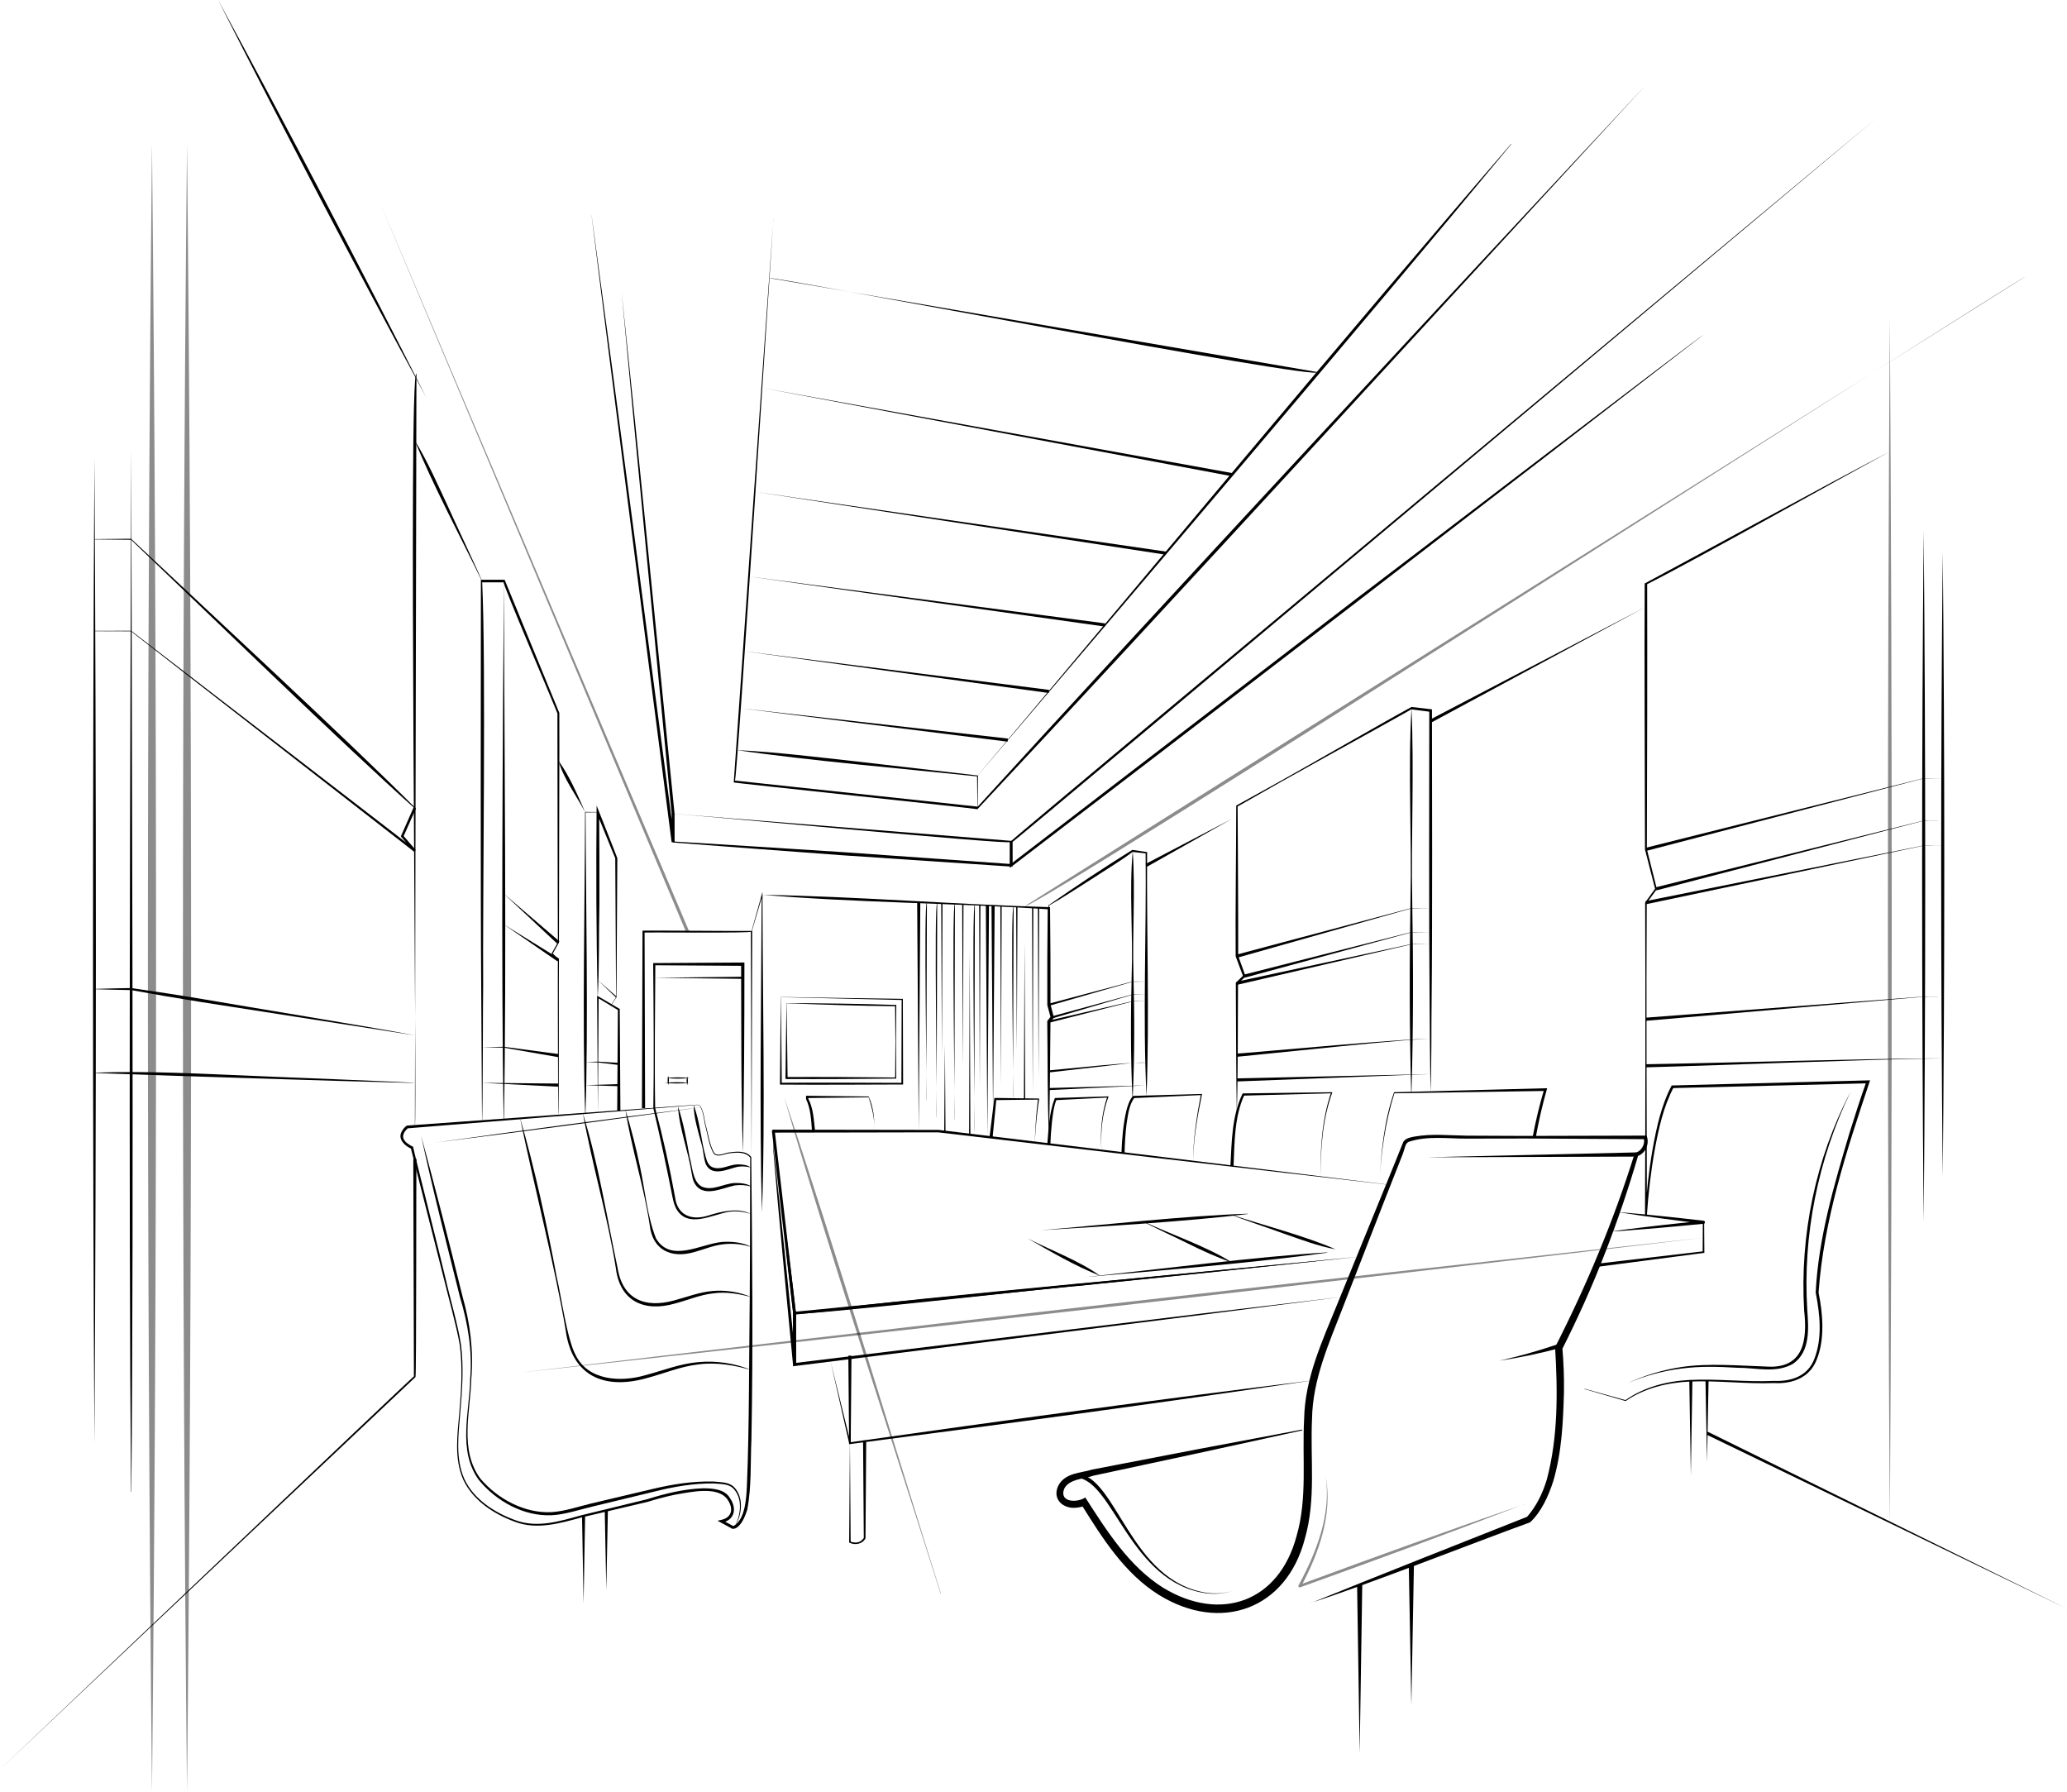 <?xml version="1.0" encoding="UTF-8"?>
<svg id="_레이어_1" data-name="레이어_1" xmlns="http://www.w3.org/2000/svg" viewBox="0 0 401.2 347.8">
  <defs>
    <style>
      .cls-1 {
        opacity: .45;
      }
    </style>
  </defs>
  <path d="M164.97,280.07l.14,19.18-.08-.12c.45.2,1,.29,1.48.17.49-.1.89-.45,1.18-.87l-.03.09-.14-18.99h.61l-.14,18.99c-.52,1.11-2.04,1.41-3.09.86-.09-.04-.08-.02-.08-.12,0,0,.14-19.18.14-19.18h0Z"/>
  <g>
    <path d="M161.15,263.95l3.96,16.09-.3.03-.15-16.99h.61l-.15,16.99c0,.17-.26.21-.3.03,0,0-3.67-16.16-3.67-16.16h0Z"/>
    <path d="M164.97,263.08l.17,16.99-.19-.17c29.96-4.26,59.94-8.33,89.97-12.04-29.93,4.43-59.91,8.5-89.92,12.38,0,0-.2.03-.2.03,0,0,0-.19,0-.19l.17-16.99h0Z"/>
  </g>
  <path d="M269.47,229.91c-21.79-2.48-65.57-7.58-87.34-10.16.12-.02-32.04.07-32.03.05,0,0,.28-.32.28-.32l4.1,35.34c29.16-3.65,79.27-7.84,109.43-10.96-13.68,1.44-41.15,4.3-54.83,5.68,0,0-54.84,5.58-54.84,5.58-.15.01-.28-.09-.29-.24l-4.12-35.34c-.02-.17.11-.32.28-.32.02,0,32.06.05,32.08.05,21.75,2.61,65.55,7.93,87.29,10.62h0Z"/>
  <path d="M312.51,239.01c4.02-.57,9.54-1.22,13.57-1.64,0,0,4.53-.47,4.53-.47v.59c-5.57-.69-11.13-1.4-16.67-2.28,5.59.44,11.16,1.05,16.73,1.69.16.02.28.17.26.33-.02.14-.13.25-.27.26l-4.54.43c-4.04.39-9.58.84-13.63,1.09h0Z"/>
  <path d="M150.11,219.52s.04,3.44.04,3.42c1.38,12.09,3.13,29.55,4.37,41.83,0,0-.6.03-.6.03,0,0,.02-10.05.03-9.91-1.38-11.79-2.45-23.51-3.83-35.37h0ZM150.11,219.52c1.36,11.71,3.04,23.56,4.39,35.34,0,0,.02,9.94.02,9.94l-.6.03c-1.18-12.35-2.85-29.69-3.85-41.88,0,0,.04-3.42.04-3.43h0Z"/>
  <path d="M263.91,243.88c-13.68,1.46-41.15,4.31-54.83,5.69.19-.23-56.11,6.18-54.57,5.3,0,0,0,9.94,0,9.94,0,0-.33-.29-.33-.29l53.32-6.49c13.27-1.63,40.05-4.84,53.33-6.4-13.29,1.73-39.99,5.13-53.28,6.78,0,0-53.3,6.69-53.3,6.69,0,0-.33.04-.33.04,0,0,0-.33,0-.33,0,0,0-9.94,0-9.94v-.27c31.2-3.05,79.13-7.84,109.99-10.72h0Z"/>
  <polygon points="309.96 245.24 330.63 242.83 330.48 242.99 330.52 237.19 330.66 237.32 312.51 239.01 330.63 237.07 330.77 237.06 330.77 237.19 330.81 242.99 330.81 243.13 330.67 243.15 310.03 245.85 309.96 245.24 309.96 245.24"/>
  <path d="M254.55,311.04c10.44-4.25,31.52-12.62,42.01-16.75,0,0-.24.16-.24.16,1.85-2.07,3.1-4.63,3.91-7.32,2.22-8.3,2.12-17.16,1.61-25.69,6.15-12.06,11.38-24.59,15.42-37.51,0,0,.06-.21.06-.21,1.22-.21,2.1-1.69,1.7-2.88,0,0,.32.23.32.23l-23.1-.13-11.55.02c-3.75.02-7.7-.59-11.3.64-.67.3-.74,1.42-1.1,2.31-1.96,4.94-5.4,13.76-7.37,18.84,0,0-4.19,10.76-4.19,10.76-2.75,7.12-5.96,14.15-6.07,21.89-.36,7.68.8,15.59-1.38,23.17-3.58,13.8-16.38,18.32-28.34,10.94-6.75-4.22-11.02-11.1-15.12-17.65,0,0,.91.25.91.25-.65.32-1.32.45-1.99.49-2.41.2-4.51-1.67-3.37-4.2,1.29-2.63,4.4-2.51,6.65-3.22,0,0,20.34-3.92,20.34-3.92l20.36-3.83s.03.16.03.16l-20.24,4.43-20.26,4.35c-1.62.61-4.81.6-5.7,2.57-1,2.65,2.57,2.73,4.1,1.66,4.18,6.51,8.51,13.38,15.14,17.54,11.11,6.73,22.44,2.77,25.86-10.02,2.16-7.37,1.06-15.15,1.48-22.78.14-7.87,3.54-15.15,6.44-22.28,0,0,4.36-10.7,4.36-10.7,2.43-5.99,6.1-14.87,8.46-20.79.46-.7,1.43-.87,2.15-1,3.35-.61,6.79-.22,10.15-.18,0,0,11.55.05,11.55.05,0,0,23.1-.06,23.1-.06,0,0,.25,0,.25,0,.66,1.57-.2,3.5-1.86,4.02,0,0,.26-.26.26-.26-1.89,6.49-4.07,12.91-6.53,19.22-2.44,6.32-5.23,12.49-8.28,18.54,0,0,.07-.38.07-.38.24,2.89.36,5.79.31,8.7-.17,5.82-.42,11.66-2.1,17.29-.89,2.76-2.3,5.92-4.48,7.92-10.5,3.8-32.1,12.32-42.45,15.59h0Z"/>
  <path d="M192.06,220.7l.92-7.44.02-.19h.19s8.39.11,8.39.11h.12s-.02.12-.02.12c-.43,2.79-.66,5.62-.84,8.44.11-2.83.27-5.66.63-8.47l.1.12-8.39.1.21-.19-.73,7.46-.6-.07h0Z"/>
  <path d="M203.28,222.06c.26-2.98.34-6.03,1.42-8.86.06-.13.02-.12.18-.12,0,0,10.14-.31,10.14-.31h.16s-.06.15-.06.15c-1.21,3.28-1.52,6.88-1.32,10.37-.27-3.51-.03-7.1,1.12-10.45,0,0,.1.15.1.15l-10.13.51s.18-.12.18-.12c-.54,1.33-.7,2.85-.88,4.28-.16,1.47-.26,2.95-.32,4.42l-.61-.03h0Z"/>
  <path d="M217.67,223.78c.11-2.83.33-5.66,1-8.42.27-.93.55-1.91,1.27-2.69,0,0,.09,0,.09,0l13.15-.37h.14s-.03.13-.03.13c-.88,4.27-1.65,8.61-1.69,12.98-.03-4.38.68-8.73,1.49-13.03,0,0,.11.13.11.13l-13.15.59.14-.06c-1.09,1.41-1.26,3.45-1.54,5.19-.22,1.85-.34,3.72-.37,5.57h-.61Z"/>
  <path d="M238.82,226.3c.26-4.71.26-9.67,2.33-14.01,0,0,.06-.1.06-.1,0,0,.12,0,.12,0l17.12-.23h.16c-1.9,5.22-2.3,10.88-2.28,16.4-.09-5.49.25-11.1,2.03-16.33,0,0,.1.14.1.14l-17.12.45s.18-.11.18-.11c-1.95,4.25-1.89,9.2-2.09,13.8,0,0-.61,0-.61,0h0Z"/>
  <path d="M267.77,229.71c.26-5.99.86-12.05,2.81-17.75,0-.02,29.35-.76,29.38-.77,0,0,.34,0,.34,0-.91,3.15-1.64,6.35-2.22,9.58,0,0-.6-.11-.6-.11.59-3.13,1.33-6.23,2.24-9.28l.25.33-29.32.46c-1.68,5.2-2.67,11.73-2.88,17.56h0Z"/>
  <polygon points="328.49 267.92 328.19 286.37 327.89 267.92 328.49 267.92 328.49 267.92"/>
  <polygon points="331.63 267.88 331.33 283.77 331.03 267.88 331.63 267.88 331.63 267.88"/>
  <g>
    <path d="M202.06,238.74c11.83-.99,28.39-2.84,40.1-3.2,0,0,0,.06,0,.06-11.51,1.44-28.48,2.43-40.1,3.14h0Z"/>
    <path d="M239.14,235.78c5.94,1.93,14.44,4.17,20.09,6.66-3.35-.59-6.83-1.93-10.13-3.07.02-.05-10.13-3.48-9.96-3.59h0Z"/>
    <path d="M199.48,240.34c4.66,2.37,9.87,4.26,14.06,7.25-4.88-1.91-9.62-4.71-14.06-7.25h0Z"/>
    <path d="M210.65,247.83c13.86-1.45,33.25-3.97,46.97-4.79,0,0,0,.06,0,.06-13.49,1.89-33.33,3.55-46.97,4.73h0Z"/>
    <path d="M222.12,237.14c4.98,2.3,12.51,4.96,16.99,7.85-2.97-1-5.8-2.31-8.6-3.7.02-.04-8.58-4.05-8.4-4.14h0Z"/>
  </g>
  <path d="M124.6,215.06c0-.2.1-34.29.11-34.46.26-.06,20.91.11,21.16.06,0,0,.13,0,.13,0,0,0,0,.13,0,.13,0,0-.13,43.79-.13,43.79l-.13-43.79c.84.35-21.01.09-20.83.2,0,0,.2-.2.2-.2l.1,34.26h-.61Z"/>
  <polygon points="126.99 189.75 144.17 189.55 144.17 189.96 126.99 189.75 126.99 189.75"/>
  <path d="M145.84,180.8l2-7.14.16-.57v.59c0,18.1.58,43.82-.11,61.55-.51-17.78-.12-43.5-.05-61.55,0,0,.16.02.16.02l-2.1,7.11-.06-.02h0Z"/>
  <path d="M147.92,173.65c18.3.31,37.34,1.87,55.68,2.39,0,0,.21,0,.21,0,.07,6.31.11,12.62.09,18.94-.07-.38.65,2.44.63,2.36,0,0,.04.15.04.15l-.09.12s-.65.84-.65.84l.06-.19c-.05,7.49-.12,14.98-.28,22.47-.34-7.33-.23-15.02-.34-22.47,0-.11,0-.11.06-.19,0,0,.65-.85.65-.85,0,0-.05.27-.05.27l-.65-2.44v-.04c-.02-6.25,0-12.51.08-18.76,0,0,.21.22.21.22-18.28-1.23-37.57-1.29-55.66-2.83h0Z"/>
  <path d="M151.55,193.48c.14.03,23.57.34,23.69.36,0,0,0,.11,0,.11,0,0,.05,16.35.05,16.35,0,0,0,.16,0,.16h-.16s-11.78.04-11.78.04c-3.99,0-7.97.02-11.96-.02,0,0,0-.18,0-.18l.16-16.82h0ZM151.58,193.51l.16,16.79-.18-.18c3.93-.04,7.85-.02,11.78-.02l11.78.04-.16.16.05-16.35.11.11-23.54-.55h0Z"/>
  <path d="M152.65,194.67c6.9.03,14.25.11,21.2.35,0,0,.12,0,.12,0v.12s-.06,7.03-.06,7.03l.05,7.03s0,.11,0,.11h-.11c-7.13.08-14.26.13-21.39.09,0,0,0-.2,0-.2l.19-14.53h0ZM152.68,194.7l.19,14.51s-.2-.2-.2-.2c7.06-.03,14.12.01,21.19.09,0,0-.11.11-.11.11,0,0,.05-7.03.05-7.03l-.06-7.03.12.12c-7-.06-14.15-.31-21.17-.57h0Z"/>
  <polygon points="178.63 175.09 178.32 219.52 178.02 175.09 178.63 175.09 178.63 175.09"/>
  <polygon points="191.96 175.71 191.65 220.57 191.35 175.71 191.96 175.71 191.96 175.71"/>
  <polygon points="193.06 175.71 192.75 216.11 192.45 175.71 193.06 175.71 193.06 175.71"/>
  <path d="M157.61,219.54c-.16-2.08-.24-4.36-1.16-6.25.01-.14,0-.5,0-.64,0,0,.22,0,.22,0l11.94.14c.89,1.97,1.22,4.43,1.03,6.63.27-2.14-.51-4.76-1.03-6.47,0,0-11.94.14-11.94.14,0,0,.22-.22.22-.22v.41s-.04-.13-.04-.13c1.05,1.95,1.1,4.2,1.35,6.35,0,0-.61.03-.61.03h0Z"/>
  <path d="M119.8,215.56l.13-19.65.09.15-4.04-2.44.22-.13-.15,22.7-.15-22.7s0-.26,0-.26c0,0,.22.13.22.13l4.08,2.39s.09.05.09.05c0,.07.12,19.67.13,19.76,0,0-.61,0-.61,0h0Z"/>
  <path d="M118.6,195.02l.99-1.54c-.02.13-.16-26.98-.17-26.95.11.35-3.63-8.9-3.61-8.83,0,0,.48-.09.48-.09.05,5.98.07,11.96.05,17.95-.13,5.24,0,12.89-.33,17.95-.29-12.22-.32-24.97-.21-37.18.16.41,3.77,9.47,4.02,10.21,0,0-.16,26.98-.16,26.98,0,0-1.01,1.53-1.02,1.54,0,0-.05-.03-.05-.03h0Z"/>
  <path d="M116.05,157.64l-2.44.02.05-.05c.05,17.24.55,41.52-.02,58.51,0,0-.06,0-.06,0-.57-16.9-.06-41.36-.02-58.51,0,0,0-.05,0-.05h.05s2.44.02,2.44.02c0,0,0,.06,0,.06h0Z"/>
  <path d="M113.58,157.62c-1.73-3.27-4.18-6.48-5.17-9.98,2.17,3.02,3.72,6.69,5.17,9.98h0Z"/>
  <path d="M108.34,216.2s-.12-30.13-.04-29.83c0,0-1.21-1.23-1.21-1.23,0,0-.05-.05-.05-.05l.04-.07s1.21-2.17,1.21-2.17c-.03.34-.11-44.78-.09-44.35.25.29-11.29-26.57-10.41-25.49,0,0-4.2,0-4.2,0,.76,15.69.07,62.04.19,78.34-.05-.02-.05,26.33-.22,26.2,0,0-.16-26.2-.16-26.2-.14-16.79-.08-61.49-.06-78.84,0,0,.25,0,.25,0h4.2s.16,0,.16,0l.06.15,10.55,25.68c.06.01-.1,44.51-.07,44.55,0,0,0,.03,0,.03,0,0-.01.02-.01.02,0,0-1.21,2.16-1.21,2.16,0,0-.02-.12-.02-.12l1.21,1.24.03.03c-.06.02.04,30.03-.13,29.94h0Z"/>
  <path d="M97.81,112.77c.05,30.88.56,74.2,0,104.63,0,0-.06,0-.06,0-.5-30.23-.17-74.09.06-104.64h0Z"/>
  <path d="M93.55,112.78c-3.89-8.06-9.79-19.15-13.06-27.35,2.56,4.2,4.66,9.01,6.78,13.56-.05.02,6.48,13.84,6.28,13.79h0Z"/>
  <path d="M42.34,0c13.38,24.69,27.71,52.05,40.38,77.1C69.33,52.42,55.01,25.06,42.34,0h0Z"/>
  <path d="M80.83,72.51l-.3,146.05c.52-.26-1.35-147.08.3-146.05h0Z"/>
  <path d="M18.33,122.42s7.12-.02,7.12-.02c0-.03,55.19,42.51,55.2,42.51,0,0-.31.33-.31.33,0,0-2.44-2.81-2.44-2.81l-.1-.11s.06-.14.06-.14c0,0,2.42-5.49,2.42-5.49-12.92-11.49-41.79-39.49-54.84-51.94,0,0-7.12-.07-7.12-.07,0,0,0-.06,0-.06,0,0,7.12-.07,7.12-.07,13.82,12.98,42.05,39.07,55.29,52.35,0,0-2.44,5.48-2.44,5.48l-.04-.25s2.43,2.82,2.43,2.82c0,0-.31.33-.31.33.01,0-55.06-42.82-54.93-42.77,0,0-7.12-.02-7.12-.02,0,0,0-.06,0-.06h0Z"/>
  <path d="M25.49,87.05c.05,58.58.54,144.67,0,202.46,0,0-.06,0-.06,0-.48-57.45-.17-144.36.06-202.46h0Z"/>
  <path d="M18.33,88.94c.37,61.22.37,129.9,0,191.12-.37-61.22-.37-129.9,0-191.12h0Z"/>
  <path d="M80.83,224.91c-.06.13,0,42.25-.18,42.32,0,0-80.65,76.14-80.65,76.14.04.03,80.65-76.79,80.34-76.27,0,0-.12-42.19-.12-42.19,0,0,.61,0,.61,0h0Z"/>
  <path d="M203.56,176.85s-.04-1.15-.04-1.15v-.03s.03-.02.03-.02c5.3-3.69,10.68-7.26,16.17-10.68,0,0,.07-.04.07-.04,0,0,.07.01.07.01l2.66.4s.13.02.13.02c0,0,0,.13,0,.12-.11,15.77.48,31.54-.11,47.3-.77-15.61,0-31.58-.18-47.3,0,0,.13.14.13.14,0,0-2.68-.29-2.68-.29-1.99,1.56-5.44,3.63-7.96,5.29-2.66,1.66-5.64,3.66-8.19,5.07,0,0-.04,1.15-.04,1.15h-.06Z"/>
  <path d="M219.86,165.14c.53,7.96-.09,15.91.14,23.87.21,7.96.23,15.91-.14,23.87,0,0-.06,0-.06,0-.37-7.96-.34-15.91-.14-23.87.28-7.92-.51-16.07.2-23.87h0Z"/>
  <polygon points="222.36 167.66 239.13 158.89 222.65 168.19 222.36 167.66 222.36 167.66"/>
  <path d="M240.06,216.11c-.14-7.27-.14-17.92-.19-25.31,0,0,0-.09,0-.09l.07-.07,1.42-1.38-.06.25-1.44-3.87s-.02-.07-.02-.09c-.07-8.43.1-20.58.11-29.13,0,0,0-.09,0-.09,0,0,.07-.04.07-.04l8.49-4.7c5.49-3.05,19.79-11.32,25.46-14.39,0,0,3.75.43,3.75.43,0,0,.22.03.22.03.03,12.42.08,43.72-.06,55.74-.09,6.13.03,12.49-.23,18.5-.08-6.17-.14-12.34-.17-18.5-.13-11.74-.08-43.37-.06-55.51,0,0,.22.25.22.25l-3.74-.48c.71-.3-17.01,9.47-16.83,9.38,0,0-8.48,4.72-8.48,4.72l-8.44,4.79.07-.13c.05,8.6.13,20.66.11,29.13-.11-.42,1.41,3.89,1.39,3.8,0,0,.05.14.05.14,0,0-.11.1-.11.1,0,0-1.43,1.36-1.43,1.36l.07-.16c-.07,7.37.02,18.15-.25,25.31h0Z"/>
  <path d="M273.97,137.43c.53,12.44-.09,24.88.14,37.32.22,12.44.22,24.88-.14,37.32,0,0-.06,0-.06,0-.35-12.44-.35-24.88-.14-37.32.29-12.4-.51-25.03.2-37.32h0Z"/>
  <polygon points="277.54 139.67 319.47 117.75 277.82 140.21 277.54 139.67 277.54 139.67"/>
  <path d="M366.82,87.64c-11.49,6.2-36.28,20.23-47.11,25.73.04,14.68,0,36.66-.06,51.41,0,0,1.93,7.68,1.93,7.68l.02.07s-.04.06-.04.06l-1.96,2.68.03-.09c-.12,17.54,0,42.89.03,60.69,0,0-.36,0-.36,0,.26-4.28.72-8.54,1.45-12.76.77-4.27,1.68-8.58,3.72-12.46.07,0,37.99-.99,38.09-.99,0,0,.42-.01.42-.01l-.14.4c-4.42,13.24-8.88,26.8-9.86,40.8.8,3.91,1.29,8.99-.38,13.05-1.35,3.48-4.76,4.7-8.25,4.5-5.49.21-10.97-.53-16.43-.29-4.35.21-8.76,1.28-12.39,3.78-.03,0-7.95-2.32-7.99-2.33,0,0,.02-.06.02-.06,0,0,7.98,2.22,7.98,2.22,0,0-.07.01-.07.01,3.62-2.55,8.06-3.7,12.43-3.93,5.5-.27,10.95.43,16.43.18,3.33.14,6.58-.92,7.83-4.28,1.59-4.06,1.08-8.69.26-12.88.53-10.59,3.56-20.85,6.56-30.95,1.04-3.36,2.13-6.71,3.3-10.03l.28.39-37.94.93.22-.13c-1.98,3.75-2.9,8-3.67,12.15-.75,4.2-1.23,8.45-1.52,12.7,0,0-.36,0-.36,0,.08-17.9.1-43.05.03-60.69,0,0,0-.05,0-.05,0,0,.03-.04.03-.04,0,0,1.94-2.69,1.94-2.69,0,0-.03.13-.03.13l-1.97-7.67c-.02-15.12-.15-36.71-.06-51.64,11.86-6.32,35.74-19.47,47.59-25.59h0Z"/>
  <path d="M373.38,102.95c.4,43.3.4,90.92,0,134.21-.4-43.3-.4-90.92,0-134.21h0Z"/>
  <path d="M377.08,107.06c.4,39.13.4,82.16,0,121.29-.4-39.13-.4-82.16,0-121.29h0Z"/>
  <path d="M114.82,41.72c2.07,15.17,6.14,45.64,8.12,60.81,0,0,8,60.83,8,60.83l-.58.04s0-5.57.01-5.45c-2.89-29.85-7.01-71.86-9.72-101.3,3.09,29.24,7.28,71.56,10.28,101.25,0,.03,0,5.47.01,5.5,0,0-.58.04-.58.04-4.43-34.48-11.34-87.61-15.55-121.72h0Z"/>
  <path d="M130.64,157.91l65.65,5.27s.21.02.21.02c0,0,0,.21,0,.21,0,0,.01,4.52.01,4.52v.26s-.26-.02-.26-.02l-32.81-2.2c-8.17-.6-24.63-1.83-32.79-2.47,0,0-.09,0-.09,0,0,0,0-.09,0-.09,0,0,.08-5.5.08-5.5h0ZM130.68,157.95l.08,5.45s-.09-.1-.09-.1c8.19.49,24.64,1.52,32.82,2.06,0,0,32.8,2.32,32.8,2.32l-.26.24v-4.52c1.34.7-65.63-5.67-65.35-5.45h0Z"/>
  <path d="M364.33,22.85c-.05-.06-168.29,141.27-167.82,140.55,0,0,0,4.52,0,4.52l-.39-.19,67.15-51.55c.03.05,67.39-51.46,67.39-51.24-33.37,25.85-100.69,77.59-134.25,103.18,0,0-.39.3-.39.3v-.49s0-4.52,0-4.52c-.05-.2,168.19-140.58,168.3-140.55h0Z"/>
  <path d="M150.14,42.46c-.09-.07-7.09,110.08-7.5,109.02,0,0,47.13,5.06,47.13,5.06,31.21-34.27,97.58-105.7,129.73-140.1-32.34,35.12-97.17,105.89-129.78,140.6-.17-.13-47.14-5.09-47.3-5.19-.01-.13,7.61-109.36,7.73-109.39h0Z"/>
  <path d="M189.71,156.79l-.06-6.21.08.09c-13.76-1.43-33.19-3.11-46.69-5.1,7.68.37,15.64,1.37,23.38,2.22.13.02,23.3,2.7,23.41,2.71,0,0,0,.08,0,.08,0,0-.06,6.21-.06,6.21,0,0-.06,0-.06,0h0Z"/>
  <path d="M189.72,150.56c29.93-35.52,73.6-87.98,103.58-122.63,0,0,.05.04.05.04-29.02,35.1-73.75,87.57-103.62,122.59h0Z"/>
  <polygon points="143.6 137.43 195.64 143.33 195.57 143.93 143.6 137.43 143.6 137.43"/>
  <polygon points="144.35 126.37 203.63 133.88 203.55 134.48 144.35 126.37 144.35 126.37"/>
  <polygon points="145.35 111.87 214.53 120.98 214.44 121.59 145.35 111.87 145.35 111.87"/>
  <polygon points="146.48 95.43 226.31 107.04 226.22 107.64 146.48 95.43 146.48 95.43"/>
  <polygon points="147.92 75.28 239.18 91.81 239.07 92.41 147.92 75.28 147.92 75.28"/>
  <path d="M149.32,53.96l106.42,18.25c.95,1.84-106.36-18.77-106.42-18.25h0Z"/>
  <path d="M120.09,206.67l-4.05-.49s-2.44-.08-2.44-.08c0,0,2.44-.08,2.44-.08,0,0,4.07.24,4.08.24,0,0-.04.4-.04.4h0Z"/>
  <polygon points="120.11 210.79 113.6 210.59 120.11 210.38 120.11 210.79 120.11 210.79"/>
  <path d="M108.33,205.15s-10.6-1.85-10.55-1.84c0,0-4.2-.09-4.2-.09.01,0,4.2-.09,4.21-.08,0,0,10.63,1.41,10.63,1.41,0,0-.09.6-.09.6h0Z"/>
  <polygon points="108.37 210.89 93.58 210.14 108.38 210.28 108.37 210.89 108.37 210.89"/>
  <path d="M80.52,200.92c-9.2-1.43-32.47-5.05-41.34-6.44-4.54-.72-9.31-1.53-13.72-2.34-2.37-.04-4.75-.1-7.12-.17v-.06c2.38-.07,4.76-.13,7.14-.17,4.61.67,9.21,1.37,13.8,2.14,8.72,1.52,32.38,5.35,41.25,7.04h0Z"/>
  <path d="M80.52,210.17c-18.28-.46-44.18-1.3-62.19-1.94,0,0,0-.06,0-.06,10.21-.4,20.91.23,31.1.63-.02.05,31.22,1.2,31.08,1.37h0Z"/>
  <polygon points="119.56 193.57 116.05 190.22 119.7 193.42 119.56 193.57 119.56 193.57"/>
  <polygon points="108.21 186.56 97.78 179.39 108.54 186.05 108.21 186.56 108.21 186.56"/>
  <polygon points="108.17 183.14 97.78 173.43 108.58 182.68 108.17 183.14 108.17 183.14"/>
  <path d="M203.53,194.79s16.29-4.33,16.3-4.33c0,0,2.67.03,2.67.03l-2.67.03s-16.2,4.67-16.19,4.66c0,0-.11-.39-.11-.39h0Z"/>
  <path d="M203.54,198.07s16.29-3.78,16.29-3.78c0,0,2.67.03,2.67.03l-2.67.03s-16.2,4.12-16.19,4.12c0,0-.1-.39-.1-.39h0Z"/>
  <path d="M204.18,197.23s15.65-4.27,15.65-4.26c0,0,2.67.03,2.67.03l-2.67.03s-15.55,4.6-15.54,4.59c0,0-.11-.39-.11-.39h0Z"/>
  <path d="M240.01,185.26s33.92-9.03,33.92-9.03c0,0,3.74.03,3.74.03l-3.74.03s-33.77,9.56-33.76,9.56c0,0-.16-.58-.16-.58h0Z"/>
  <path d="M240.03,190.51s33.91-7.31,33.91-7.31c0,0,3.74.03,3.74.03l-3.74.03s-33.78,7.85-33.78,7.85c0,0-.13-.59-.13-.59h0Z"/>
  <path d="M241.44,189.14s32.49-8.27,32.5-8.26c0,0,3.74.03,3.74.03l-3.74.03s-32.35,8.79-32.34,8.79c0,0-.15-.59-.15-.59h0Z"/>
  <path d="M319.4,164.53s53.98-13.52,53.99-13.51c0,0,3.7.02,3.7.02l-3.7.02s-53.84,14.06-53.84,14.06c0,0-.15-.59-.15-.59h0Z"/>
  <path d="M319.41,174.88s53.97-10.81,53.97-10.81c0,0,3.7.02,3.7.02l-3.7.02s-53.85,11.36-53.85,11.36c0,0-.12-.59-.12-.59h0Z"/>
  <path d="M321.35,172.2s52.03-12.97,52.04-12.97c0,0,3.7.02,3.7.02,0,0-3.7.02-3.7.02.02,0-51.89,13.52-51.89,13.52,0,0-.15-.59-.15-.59h0Z"/>
  <path d="M203.57,207.72c2.18-.15,17.15-1.79,18.93-1.49,0,0-2.67.03-2.67.03.01,0-16.22,1.86-16.22,1.86,0,0-.04-.4-.04-.4h0Z"/>
  <polygon points="203.58 211.15 222.5 210.62 203.6 211.55 203.58 211.15 203.58 211.15"/>
  <path d="M240.06,204.47c1.99-.1,36.75-3.32,37.62-2.8-.68-.52-35.73,3.29-37.56,3.41,0,0-.06-.6-.06-.6h0Z"/>
  <polygon points="240.08 209.27 277.68 208.43 240.1 209.87 240.08 209.27 240.08 209.27"/>
  <path d="M319.45,197.49s53.93-4.1,53.94-4.1c0,0,3.7.02,3.7.02l-3.7.02s-53.89,4.67-53.89,4.67c0,0-.05-.6-.05-.6h0Z"/>
  <path d="M319.46,206.53c16.78-.29,41.47-1.08,58.03-1.16-16.47.25-41.32,1.31-58.01,1.76,0,0-.02-.61-.02-.61h0Z"/>
  <g>
    <path d="M145.86,235.64c-1.38-.5-2.87-.67-4.31-.49-3.28.52-8.1,3.39-10.32-.63-.35-.69-.54-1.43-.69-2.16-1.13-5.79-2.38-11.55-3.73-17.29.14-8.1.05-19.74-.03-27.96,0,0,0-.21,0-.21h.21s17.18-.11,17.18-.11c0,0,.32,0,.32,0,0,0,0,.32,0,.32,0,12.07-.06,24.59-.29,36.62-.39-11.87-.3-24.61-.35-36.62,0,0,.32.32.32.32l-17.18-.11s.21-.21.21-.21c-.06,8.19-.18,20.02-.03,27.92,1.52,5.69,2.8,11.45,3.85,17.24.42,3.45,2.99,4.6,6.2,3.7,2.68-.85,6.07-1.73,8.64-.32h0Z"/>
    <path d="M135.89,214.7c-.16-.27-.48-.29-.77-.25l-.89.07s-1.78.14-1.78.14c-6.41.52-18.38,1.48-24.91,2.01,0,0-28.47,2.3-28.47,2.3,0,0,.14-.05.14-.05-.61.49-1.15,1.28-.91,1.99.29.8,1.14,1.26,1.88,1.64-.08.01,6.37,25.58,6.32,25.63.86,3.81,2.41,9,2.98,12.81.56,4.37.23,8.78-.14,13.14-.35,4.29-.99,8.86.8,12.91,1.84,3.94,5.9,6.53,9.88,7.97,4.24,1.58,8.6.22,12.77-.94,0,0,12.77-3.11,12.77-3.11,3.45-1.09,7.24-2.03,10.96-2.14,1.84.02,4.19.15,5.21,1.98,1.29,1.9.93,4.16-1.63,4.72,0,0,.08-.53.08-.53l2.16,1.17c2.27-1.22,2.51-5.2,2.63-7.78.13-3.03.21-6.07.27-9.1.13-6.07.14-12.15.2-18.22.13-12.08.16-24.51.17-36.41-.85-1.12-2.6-1.02-3.88-.85-1,.04-2.22.88-3.16.14-.95-1.53-1.14-3.4-1.59-5.13-.39-1.37-.36-2.87-1.11-4.1h0ZM135.94,214.66c.77,1.25.75,2.76,1.16,4.12.45,1.68.67,3.57,1.59,5.04.9.66,2.04-.15,3.04-.2,1.38-.18,3.13-.33,4.09.92.17,18.24.38,36.49.03,54.74-.21,4.58.05,9.18-.81,13.71-.37,1.11-.79,2.26-1.63,3.13-.31.28-.63.6-1.25.56,0,0-.03,0-.03,0l-.05-.03c-.56-.33-2.31-1.24-2.81-1.53,0,0,.74-.17.74-.17,2.09-.47,2.38-2.2,1.25-3.87-1.85-2.83-7.33-1.49-10.19-1.03-1.81.38-3.61.86-5.38,1.41,0,0-12.79,3.01-12.79,3.01-4.18,1.14-8.72,2.48-12.98.84-4.07-1.49-8.14-4.14-10.01-8.18-1.8-4.12-1.12-8.71-.75-13.03.38-4.35.65-8.76.08-13.09-.64-3.74-2.15-9.02-3.06-12.76,0,0-6.45-25.48-6.45-25.48l.14.17c-1.27-.53-2.74-1.89-1.89-3.36.24-.46.57-.83.98-1.15,0,0,.08,0,.08,0,0,0,28.49-2.05,28.49-2.05,6.58-.47,18.46-1.34,24.92-1.8,0,0,1.78-.13,1.78-.13,0,0,.89-.06.89-.06.3-.04.66-.01.82.28h0Z"/>
    <path d="M81.79,220.57c2.79,10.33,5.45,20.69,8,31.08,1.47,5.15,2.15,10.55,1.69,15.92-.17,6.41-2.37,13.81,1.77,19.39,3.36,3.94,8.57,6.76,13.82,6.49,2.65-.18,5.19-1.09,7.77-1.7,2.49-.59,9.14-2.17,11.71-2.77,3.91-.93,7.94-1.58,11.97-1.47,1.34.15,2.85.06,3.91,1.03,2,1.99,1.6,5.5.25,7.59,1.14-2.3,1.52-5.45-.45-7.37-.97-.86-2.49-.76-3.72-.88-3.99-.04-7.96.67-11.82,1.66-2.6.63-9.19,2.23-11.7,2.83-2.32.55-5.5,1.59-7.89,1.68-5.46.25-10.77-2.72-14.17-6.85-4.16-5.74-1.78-13.15-1.67-19.65.44-5.38-.42-10.63-1.97-15.78-2.57-10.34-5.32-20.89-7.51-31.21h0Z"/>
    <path d="M100.97,217.02c2.81,9.72,5.2,20.72,7.07,30.72.86,3.53,1.99,12.09,3.69,15.23,2.45,5.02,8.82,5.29,13.58,3.89,3.35-.89,6.67-2.22,10.22-2.52,3.52-.32,7.11.2,10.35,1.56-3.22-.96-6.87-1.59-10.31-1.12-3.46.38-6.69,1.79-10.11,2.68-8.2,2.28-14.48-.41-15.67-9.36-1.99-11.99-6.41-29.13-8.83-41.08h0Z"/>
    <path d="M113.15,216.11c3.02,9.78,4.59,19.9,6.71,29.89.98,6.17,5.32,7.93,11,6.36,2.43-.64,4.86-1.61,7.46-1.83,2.58-.22,5.2.2,7.56,1.2-2.34-.63-5.02-1.11-7.51-.73-2.51.28-4.86,1.31-7.35,1.96-5.92,1.71-10.71-.38-11.49-6.9-1.61-10.06-4.6-20.04-6.38-29.96h0Z"/>
    <path d="M121.37,215.29c1.13,3.66,2.07,7.37,2.85,11.12,1.01,4.62,1.36,9.52,3.11,13.92,2.87,4.83,8.68,1.04,12.89.68,1.88-.12,4.11.11,5.65,1.01-1.81-.6-3.74-.78-5.6-.54-1.87.22-3.62.99-5.49,1.49-4.43,1.31-8.14-.34-8.67-5.23-1.13-7.54-3.58-15.02-4.73-22.45h0Z"/>
    <path d="M131.59,214.67c1.05,3.19,1.67,6.49,2.24,9.79.55,1.83.58,4.84,2.38,5.81,2.07.93,4.2-.57,6.35-.69,1.09-.04,2.5.09,3.3.7-1.07-.31-2.18-.38-3.25-.23-2.47.49-6.29,2.57-7.89-.6-.26-.54-.36-1.11-.45-1.67-.66-4.39-2.44-8.75-2.68-13.12h0Z"/>
    <path d="M134.63,214.45c1.26,3.26,1.41,6.77,2.36,10.11.21.82.55,1.62,1.24,1.93,1.59.69,3.22-.46,4.89-.53.84-.01,2,.09,2.56.6-.84-.21-1.69-.26-2.51-.13-1.92.42-4.92,2.03-6.17-.49-.47-1.25-.44-2.58-.82-3.86-.67-2.47-1.51-5.13-1.55-7.63h0Z"/>
    <polygon points="113.57 294.17 113.27 311.16 112.97 294.17 113.57 294.17 113.57 294.17"/>
    <polygon points="117.99 293.11 117.68 308.56 117.38 293.11 117.99 293.11 117.99 293.11"/>
  </g>
  <path d="M208.99,285.95c7.82.51,10.25,20.89,25.26,23.16,1.66.22,3.37.12,4.98-.36-1.6.51-3.32.65-4.99.46-14.95-1.96-18.13-22-25.27-22.45,0,0,.03-.81.03-.81h0Z"/>
  <polygon points="317.64 224.45 276.86 224.59 317.63 223.64 317.64 224.45 317.64 224.45"/>
  <path d="M302.4,261.7c-3.76,1-7.56,1.79-11.39,2.36,3.78-.84,7.5-1.88,11.15-3.13l.23.77h0Z"/>
  <path d="M359.16,211.94c-6.31,13.11-9.28,27.81-8.37,42.32.26,3.52.6,7.99-2.69,10.35-3.33,1.98-7.27.8-10.89.82-3.63-.21-7.27-.33-10.88.16-3.6.45-7.14,1.42-10.49,2.86,3.31-1.53,6.83-2.59,10.45-3.15,5.24-.8,11.11-.28,16.39-.11,7.34.57,8.17-4.94,7.5-10.88-.86-14.58,2.21-29.41,8.97-42.36h0Z"/>
  <path d="M136.04,214.88c-17.19,2.41-34.4,4.7-51.62,6.86,17.19-2.41,34.4-4.7,51.62-6.86h0Z"/>
  <g class="cls-1">
    <polygon points="73.49 38.7 133.74 180.69 133.18 180.92 73.49 38.7 73.49 38.7"/>
  </g>
  <g class="cls-1">
    <path d="M198.99,175.8l194.12-122.1c-.51-.34-194.09,124.1-194.12,122.1h0Z"/>
  </g>
  <g class="cls-1">
    <path d="M330.65,240.19c-73.54,8.75-156.08,18.16-229.71,26.18,73.54-8.76,156.08-18.16,229.71-26.18h0Z"/>
  </g>
  <g class="cls-1">
    <path d="M36.3,27.95c1.05,102.46,1.06,217.4,0,319.85-1.06-102.46-1.05-217.4,0-319.85h0Z"/>
  </g>
  <g class="cls-1">
    <path d="M29.5,27.95c1.05,102.46,1.06,217.4,0,319.85-1.06-102.46-1.05-217.4,0-319.85h0Z"/>
  </g>
  <g class="cls-1">
    <path d="M366.81,61.62c.49,75.12.5,159.39,0,234.51-.5-75.12-.49-159.39,0-234.51h0Z"/>
  </g>
  <g class="cls-1">
    <path d="M295.92,291.88c-13.76,5.32-29.65,11.16-43.56,16.16-.22.09-.44-.17-.32-.37,3.49-6.45,6.37-13.74,5.27-21.2,1.39,7.44-1.33,14.96-4.8,21.46,0,0-.32-.37-.32-.37,13.88-5.13,29.78-10.88,43.75-15.66h0Z"/>
  </g>
  <g class="cls-1">
    <path d="M152.19,212.87c9.34,27.71,21.55,68.08,30.44,96.38,0,0-.06.02-.06.02-8.96-28.41-22.28-68.29-30.38-96.4h0Z"/>
  </g>
  <polygon points="331.46 277.84 401.2 312.2 331.2 278.39 331.46 277.84 331.46 277.84"/>
  <polygon points="274.44 303.66 273.94 330.91 273.44 303.66 274.44 303.66 274.44 303.66"/>
  <polygon points="264.41 307.52 263.91 340.27 263.41 307.52 264.41 307.52 264.41 307.52"/>
  <polygon points="183.27 219.67 183.4 202.7 183.52 219.67 183.27 219.67 183.27 219.67"/>
  <g>
    <g>
      <path d="M179.91,175.16l-.12,38.6c.21-.07-.56-39.06.12-38.6h0Z"/>
      <path d="M181.91,175.25l-.12,41.78c.21-.07-.56-42.23.12-41.78h0Z"/>
      <polygon points="182.94 175.25 182.82 204.82 182.69 175.25 182.94 175.25 182.94 175.25"/>
      <path d="M185.35,175.41l-.12,42.11c.21-.07-.56-42.56.12-42.11h0Z"/>
      <polygon points="187.01 175.49 186.89 207.08 186.76 175.49 187.01 175.49 187.01 175.49"/>
      <path d="M189.22,175.59l-.12,44.2c.22-.08-.56-44.65.12-44.2h0Z"/>
      <polygon points="190.3 175.64 190.17 210.98 190.05 175.64 190.3 175.64 190.3 175.64"/>
      <polygon points="194.42 175.83 194.29 210.62 194.17 175.83 194.42 175.83 194.42 175.83"/>
      <path d="M196.74,175.94l-.12,37.35c.21-.19-.55-37.74.12-37.35h0Z"/>
      <polygon points="197.49 175.94 197.36 204.03 197.24 175.94 197.49 175.94 197.49 175.94"/>
      <polygon points="200.57 176.11 200.45 212.18 200.32 176.11 200.57 176.11 200.57 176.11"/>
      <polygon points="201.7 176.17 201.58 209.2 201.45 176.17 201.7 176.17 201.7 176.17"/>
    </g>
    <polygon points="188.1 220.24 188.22 184.37 188.35 220.24 188.1 220.24 188.1 220.24"/>
    <polygon points="198.74 213.29 198.86 182.71 198.99 213.29 198.74 213.29 198.74 213.29"/>
  </g>
  <g>
    <path d="M129.27,209.2c1.54-.17,3.08-.17,4.63,0-1.54.17-3.08.17-4.63,0h0Z"/>
    <path d="M129.71,208.77c.17.6.17,1.21,0,1.81-.17-.6-.17-1.21,0-1.81h0Z"/>
    <path d="M129.01,210.14c1.58-.17,3.16-.17,4.74,0-1.58.17-3.16.17-4.74,0h0Z"/>
    <path d="M133.39,208.88c.17.56.17,1.14,0,1.7-.17-.56-.17-1.14,0-1.7h0Z"/>
  </g>
</svg>